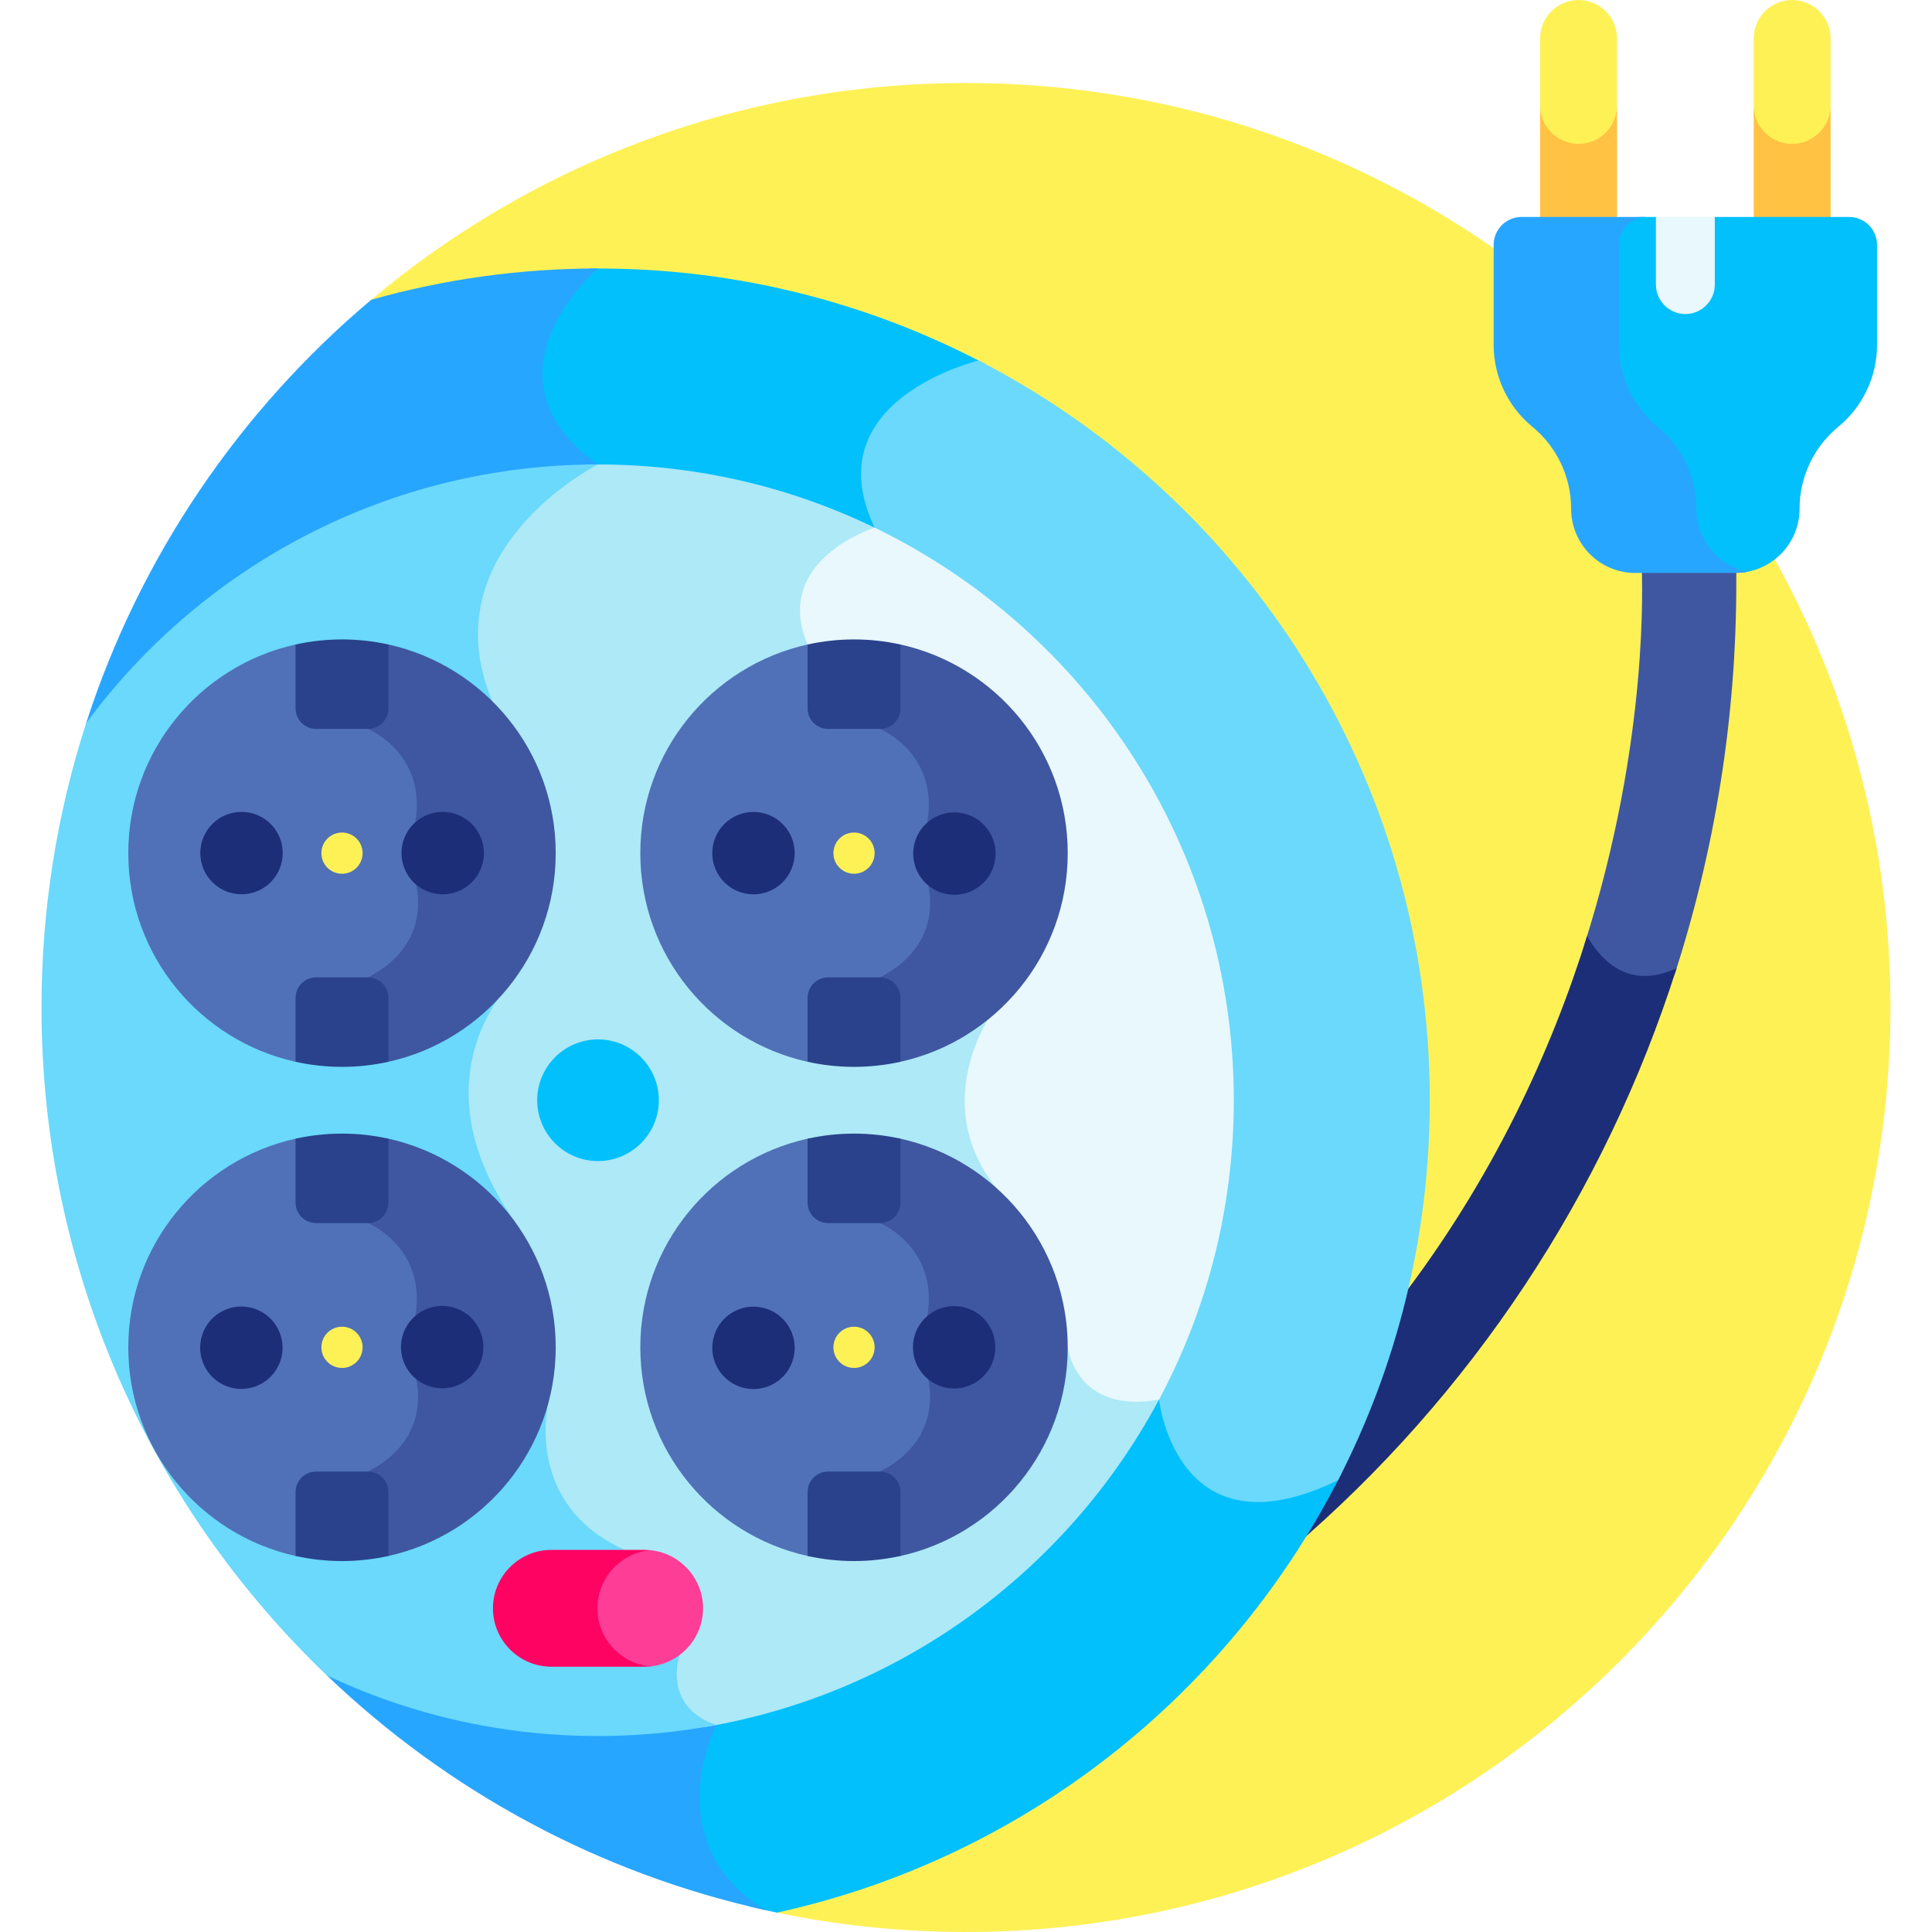 <svg id="Layer_1" enable-background="new 0 0 512 512" height="512" viewBox="0 0 512 512" width="512" xmlns="http://www.w3.org/2000/svg"><g><path d="m256 21.996c-60.033 0-115.013 21.604-157.618 57.446l107.528 427.425c16.171 3.36 32.923 5.133 50.09 5.133 135.311 0 245.002-109.691 245.002-245.002s-109.691-245.002-245.002-245.002z" fill="#fef156"/><path d="m419.834 250.463c3.596 6.129 11.1 14.179 23.92 7.891 10.722-33.084 16.382-68.024 16.382-103.686v-2.824c0-6.903-5.597-12.5-12.5-12.5s-12.5 5.597-12.5 12.5c-.154.619 2.295 43.57-15.302 98.619z" fill="#3f57a0"/><path d="m420.599 248.056c-9.431 30.31-24.919 64.472-50.326 97.344-5.905 23.528-15.585 45.557-28.37 65.399 48.205-41.093 83.49-94.701 102.418-154.231-12.841 6.034-20.262-2.41-23.722-8.512z" fill="#1d2e79"/><path d="m418.334 0c-5.627 0-10.189 4.562-10.189 10.189v19.257c0 5.627 4.561 10.189 10.189 10.189 5.627 0 10.189-4.562 10.189-10.189v-19.257c0-5.627-4.562-10.189-10.189-10.189z" fill="#fef156"/><path d="m474.939 0c-5.627 0-10.189 4.562-10.189 10.189v19.257c0 5.627 4.561 10.189 10.189 10.189 5.627 0 10.189-4.562 10.189-10.189v-19.257c0-5.627-4.562-10.189-10.189-10.189z" fill="#fef156"/><path d="m418.334 38.125c-5.627 0-10.189-4.562-10.189-10.189v32.579h20.378v-32.578c0 5.627-4.562 10.188-10.189 10.188z" fill="#ffc242"/><path d="m474.939 38.125c-5.627 0-10.189-4.562-10.189-10.189v32.579h20.378v-32.578c0 5.627-4.562 10.188-10.189 10.188z" fill="#ffc242"/><path d="m490.04 57.497h-35.6c-7.516 2.359-15.609 0-15.609 0h-3.901c-4.086 0-7.398 3.312-7.398 7.398v26.488c0 8.412 3.767 16.382 10.267 21.721 6.5 5.34 10.267 13.309 10.267 21.721 0 8.251 5.872 15.128 13.664 16.686l.106.218c8.48-.968 15.068-8.165 15.068-16.904 0-8.412 3.767-16.382 10.267-21.721 6.5-5.34 10.267-13.309 10.267-21.721v-26.488c.001-4.086-3.312-7.398-7.398-7.398z" fill="#02c0fc"/><path d="m449.576 134.826c0-8.412-3.767-16.382-10.267-21.721-6.5-5.34-10.267-13.309-10.267-21.721v-26.489c0-4.086 3.312-7.398 7.398-7.398h-33.208c-4.086 0-7.398 3.312-7.398 7.398v26.488c0 8.412 3.767 16.382 10.267 21.721 6.5 5.34 10.267 13.309 10.267 21.721 0 9.399 7.619 17.018 17.018 17.018h26.5c1.148 0 2.269-.115 3.354-.332-7.792-1.557-13.664-8.435-13.664-16.685z" fill="#27a6ff"/><path d="m454.441 75.423v-17.926h-15.609v17.926c0 4.292 3.512 7.804 7.804 7.804 4.293 0 7.805-3.512 7.805-7.804z" fill="#e8f8fc"/><path d="m353.952 390.922c-13.052 6.343-23.68 7.338-31.592 2.966-11.768-6.505-13.689-22.982-13.708-23.148l-.174-1.602-1.584.286c-6.903 1.247-12.42.398-16.405-2.521-5.192-3.808-6.032-9.971-6.039-10.029l-.028-.226-19.21-42.63-.185-.307c-17.48-22.4-.714-44.854.008-45.8l.593-.775-.467-.855c-.402-.738-40.393-74.024-49.763-96.066-2.367-5.566-2.508-10.696-.417-15.246 4.379-9.53 17.128-13.672 17.257-13.713l1.643-.521-.742-1.555c-4.076-8.538-4.532-16.236-1.354-22.882 6.749-14.114 27.722-19.241 27.933-19.291l.08-.02 1.372-.488c-30.669-16.178-65.606-25.35-102.691-25.35-.748 0-1.492.012-2.238.019-3.77 3.621-14.522 15.2-13.926 29.029.362 8.413 4.874 16.044 13.418 22.708-8.776 5.188-41.688 27.562-26.67 63.503 15.49 37.073 7.35 68.211 6.315 71.812-3.083 3.079-26.722 28.743-.092 66.503l8.454 47.256c-.311 1.477-1.418 7.704.158 15.198 1.623 7.717 6.509 18.226 20.536 24.711l14.045 26.877c-.483 1.772-1.508 6.837.857 11.697 1.616 3.323 4.46 5.848 8.465 7.521-1.952 4.515-6.862 18.246-1.379 31.841 2.434 6.035 6.589 11.198 12.409 15.456 2.347.561 4.705 1.097 7.078 1.59 65.688-14.407 120.398-58.107 149.759-116.711-.578.242-1.155.49-1.716.763z" fill="#02c0fc"/><path d="m259.367 95.546c-.233.056-43.734 10.447-27.582 44.279 0 0-27.276 8.611-17.768 30.975 9.508 22.365 49.828 96.198 49.828 96.198s-18.43 24.017 0 47.634l19.116 42.423s2.169 17.828 24.2 13.845c0 0 4.528 42.226 47.445 21.372 15.531-30.183 24.299-64.416 24.299-100.699 0-85.379-48.546-159.416-119.538-196.027z" fill="#6ad9fb"/><path d="m158.479 71.147c-20.834 0-40.992 2.893-60.096 8.295-34.76 29.242-61.269 67.97-75.556 112.192l.002-.002 63.771 252.345c31.805 30.449 71.798 52.411 116.349 62.247-29.164-17.841-13.109-49.077-13.109-49.077-14.519-4.936-9.747-18.538-9.747-18.538l-14.566-27.875c-26.75-12.016-20.256-38.725-20.256-38.725l-8.566-47.882c-28.155-39.623 0-65.107 0-65.107s10.567-32.928-6.257-73.192 28.032-62.745 28.032-62.745c-33.048-23.667-.001-51.936-.001-51.936z" fill="#27a6ff"/><path d="m306.895 369.424c-6.903 1.247-12.42.398-16.405-2.521-5.192-3.808-6.032-9.971-6.039-10.029l-.028-.226-19.21-42.63-.185-.307c-17.48-22.4-.714-44.854.008-45.8l.593-.775-.467-.855c-.402-.738-40.393-74.024-49.763-96.066-2.367-5.566-2.508-10.696-.417-15.246 4.379-9.53 17.128-13.672 17.257-13.713l1.476-.468c-22.647-11.322-48.194-17.702-75.235-17.702-1.046 0-2.086.028-3.127.047-9.302 5.586-41.099 27.833-26.289 63.276 15.49 37.073 7.35 68.211 6.315 71.812-3.083 3.079-26.722 28.743-.092 66.503l8.454 47.256c-.311 1.477-1.418 7.704.158 15.198 1.623 7.717 6.509 18.226 20.536 24.711l14.045 26.877c-.483 1.772-1.508 6.837.857 11.697 1.513 3.11 4.114 5.511 7.723 7.178 52.737-9.012 97.104-42.534 120.979-88.421z" fill="#ade9f7"/><path d="m231.782 139.826c-.058.018-27.263 8.634-17.765 30.974 9.508 22.365 49.828 96.198 49.828 96.198s-18.43 24.017 0 47.634l19.116 42.423s2.169 17.828 24.199 13.845c12.641-23.639 19.809-50.645 19.809-79.327 0-66.781-38.853-124.485-95.187-151.747z" fill="#e8f8fc"/><path d="m158.479 123.083c-55.637 0-104.968 26.973-135.651 68.549-7.67 23.745-11.83 49.068-11.83 75.366 0 69.589 29.016 132.398 75.606 176.999 21.802 10.299 46.163 16.067 71.875 16.067 10.712 0 21.187-1.011 31.344-2.923-14.498-4.941-9.731-18.532-9.731-18.532l-14.566-27.875c-26.75-12.016-20.256-38.725-20.256-38.725l-8.566-47.882c-28.155-39.623 0-65.107 0-65.107s10.567-32.928-6.257-73.192c-16.824-40.263 28.032-62.745 28.032-62.745z" fill="#6ad9fb"/><path d="m90.228 400.107c.854-3.967 3.447-7.099 7.71-9.307 18.646-9.659 13.14-26.504 12.427-28.452v-10.636c4.759-18.471-8.664-26.507-11.842-28.122l3.184-21.827h-23.38c-25.362 5.62-44.331 28.239-44.331 55.292s18.969 49.672 44.331 55.292h13.533c-1.521-3.878-2.49-8.248-1.632-12.24z" fill="#5071b7"/><path d="m102.94 301.763h-2.162l-3.262 22.365s17.242 7.126 11.93 27.467v10.922s7.259 17.527-11.93 27.467c-10.278 5.324-9.545 14.754-6.648 22.365h12.072c25.362-5.62 44.331-28.239 44.331-55.292s-18.969-49.674-44.331-55.294z" fill="#3f57a0"/><ellipse cx="64.034" cy="357.055" fill="#1d2e79" rx="10.922" ry="10.922" transform="matrix(.23 -.973 .973 .23 -298.181 337.342)"/><ellipse cx="117.233" cy="357.055" fill="#1d2e79" rx="10.922" ry="10.922" transform="matrix(.16 -.987 .987 .16 -253.99 415.58)"/><path d="m96.094 357.055c0 3.016-2.445 5.461-5.461 5.461s-5.461-2.445-5.461-5.461 2.445-5.461 5.461-5.461 5.461 2.445 5.461 5.461z" fill="#fef156"/><path d="m90.633 300.418c-4.227 0-8.344.467-12.307 1.345v16.94c0 2.996 2.428 5.424 5.424 5.424h13.765c2.996 0 5.424-2.428 5.424-5.424v-16.94c-3.961-.879-8.079-1.345-12.306-1.345z" fill="#2a428b"/><path d="m78.327 395.407v16.94c3.963.878 8.08 1.345 12.307 1.345s8.344-.467 12.307-1.345v-16.94c0-2.996-2.429-5.424-5.424-5.424h-13.766c-2.996 0-5.424 2.428-5.424 5.424z" fill="#2a428b"/><path d="m90.228 269.144c.854-3.968 3.447-7.099 7.71-9.307 18.646-9.659 13.14-26.505 12.427-28.452v-10.636c4.759-18.471-8.664-26.508-11.842-28.122l3.184-21.827h-23.38c-25.362 5.62-44.331 28.239-44.331 55.292s18.969 49.672 44.331 55.292h13.533c-1.521-3.878-2.49-8.247-1.632-12.24z" fill="#5071b7"/><path d="m102.94 170.8h-2.162l-3.262 22.365s17.242 7.126 11.93 27.467v10.922s7.259 17.527-11.93 27.467c-10.278 5.324-9.545 14.754-6.648 22.365h12.072c25.362-5.62 44.331-28.239 44.331-55.292s-18.969-49.674-44.331-55.294z" fill="#3f57a0"/><ellipse cx="64.034" cy="226.092" fill="#1d2e79" rx="10.922" ry="10.922" transform="matrix(.707 -.707 .707 .707 -141.116 111.5)"/><ellipse cx="117.233" cy="226.092" fill="#1d2e79" rx="10.922" ry="10.922" transform="matrix(.924 -.383 .383 .924 -77.598 62.073)"/><path d="m96.094 226.092c0 3.016-2.445 5.461-5.461 5.461s-5.461-2.445-5.461-5.461 2.445-5.461 5.461-5.461 5.461 2.445 5.461 5.461z" fill="#fef156"/><path d="m90.633 169.455c-4.227 0-8.344.467-12.307 1.345v16.94c0 2.996 2.428 5.424 5.424 5.424h13.765c2.996 0 5.424-2.429 5.424-5.424v-16.94c-3.961-.878-8.079-1.345-12.306-1.345z" fill="#2a428b"/><path d="m78.327 264.444v16.94c3.963.878 8.08 1.345 12.307 1.345s8.344-.467 12.307-1.345v-16.94c0-2.996-2.429-5.424-5.424-5.424h-13.766c-2.996 0-5.424 2.429-5.424 5.424z" fill="#2a428b"/><path d="m159.324 426.215c0-7.842 5.915-14.357 13.501-15.338-.65-.084-1.307-.142-1.979-.142h-24.733c-8.514 0-15.48 6.966-15.48 15.48s6.966 15.48 15.48 15.48h24.733c.672 0 1.329-.058 1.979-.142-7.587-.982-13.501-7.496-13.501-15.338z" fill="#ff0363"/><path d="m172.324 410.81c-7.827.751-14.001 7.39-14.001 15.405s6.174 14.653 14.001 15.405c7.827-.751 14.001-7.39 14.001-15.405.001-8.015-6.174-14.654-14.001-15.405z" fill="#fe3d97"/><path d="m225.919 400.107c.854-3.967 3.447-7.099 7.71-9.307 18.646-9.659 13.14-26.504 12.427-28.452v-10.636c4.759-18.471-8.664-26.507-11.842-28.122l3.184-21.827h-23.38c-25.362 5.62-44.331 28.239-44.331 55.292s18.969 49.672 44.331 55.292h13.534c-1.523-3.878-2.491-8.248-1.633-12.24z" fill="#5071b7"/><path d="m238.63 301.763h-2.162l-3.262 22.365s17.242 7.126 11.93 27.467v10.922s7.259 17.527-11.93 27.467c-10.278 5.324-9.545 14.754-6.648 22.365h12.072c25.362-5.62 44.331-28.239 44.331-55.292s-18.969-49.674-44.331-55.294z" fill="#3f57a0"/><ellipse cx="199.725" cy="357.055" fill="#1d2e79" rx="10.922" ry="10.922" transform="matrix(.23 -.973 .973 .23 -193.666 469.403)"/><path d="m158.479 275.455c-8.888 0-16.119 7.231-16.119 16.119 0 8.889 7.231 16.12 16.119 16.12s16.119-7.231 16.119-16.12c-.001-8.888-7.232-16.119-16.119-16.119z" fill="#02c0fc"/><ellipse cx="252.923" cy="357.055" fill="#1d2e79" rx="10.922" ry="10.922" transform="matrix(.707 -.707 .707 .707 -178.397 283.423)"/><path d="m231.785 357.055c0 3.016-2.445 5.461-5.461 5.461s-5.461-2.445-5.461-5.461 2.445-5.461 5.461-5.461 5.461 2.445 5.461 5.461z" fill="#fef156"/><path d="m226.324 300.418c-4.227 0-8.344.467-12.307 1.345v16.94c0 2.996 2.428 5.424 5.424 5.424h13.765c2.996 0 5.424-2.428 5.424-5.424v-16.94c-3.962-.879-8.079-1.345-12.306-1.345z" fill="#2a428b"/><path d="m214.017 395.407v16.94c3.962.878 8.08 1.345 12.307 1.345s8.344-.467 12.307-1.345v-16.94c0-2.996-2.428-5.424-5.424-5.424h-13.765c-2.996 0-5.425 2.428-5.425 5.424z" fill="#2a428b"/><path d="m225.919 269.144c.854-3.968 3.447-7.099 7.71-9.307 18.646-9.659 13.14-26.505 12.427-28.452v-10.636c4.759-18.471-8.664-26.508-11.842-28.122l3.184-21.827h-23.38c-25.362 5.62-44.331 28.239-44.331 55.292s18.969 49.672 44.331 55.292h13.534c-1.523-3.878-2.491-8.247-1.633-12.24z" fill="#5071b7"/><path d="m238.63 170.8h-2.162l-3.262 22.365s17.242 7.126 11.93 27.467v10.922s7.259 17.527-11.93 27.467c-10.278 5.324-9.545 14.754-6.648 22.365h12.072c25.362-5.62 44.331-28.239 44.331-55.292s-18.969-49.674-44.331-55.294z" fill="#3f57a0"/><ellipse cx="199.725" cy="226.092" fill="#1d2e79" rx="10.922" ry="10.922" transform="matrix(.707 -.707 .707 .707 -101.373 207.448)"/><ellipse cx="252.923" cy="226.092" fill="#1d2e79" rx="10.922" ry="10.922" transform="matrix(.23 -.973 .973 .23 -25.231 420.304)"/><path d="m231.785 226.092c0 3.016-2.445 5.461-5.461 5.461s-5.461-2.445-5.461-5.461 2.445-5.461 5.461-5.461 5.461 2.445 5.461 5.461z" fill="#fef156"/><g fill="#2a428b"><path d="m226.324 169.455c-4.227 0-8.344.467-12.307 1.345v16.94c0 2.996 2.428 5.424 5.424 5.424h13.765c2.996 0 5.424-2.429 5.424-5.424v-16.94c-3.962-.878-8.079-1.345-12.306-1.345z"/><path d="m214.017 264.444v16.94c3.962.878 8.08 1.345 12.307 1.345s8.344-.467 12.307-1.345v-16.94c0-2.996-2.428-5.424-5.424-5.424h-13.765c-2.996 0-5.425 2.429-5.425 5.424z"/></g></g></svg>